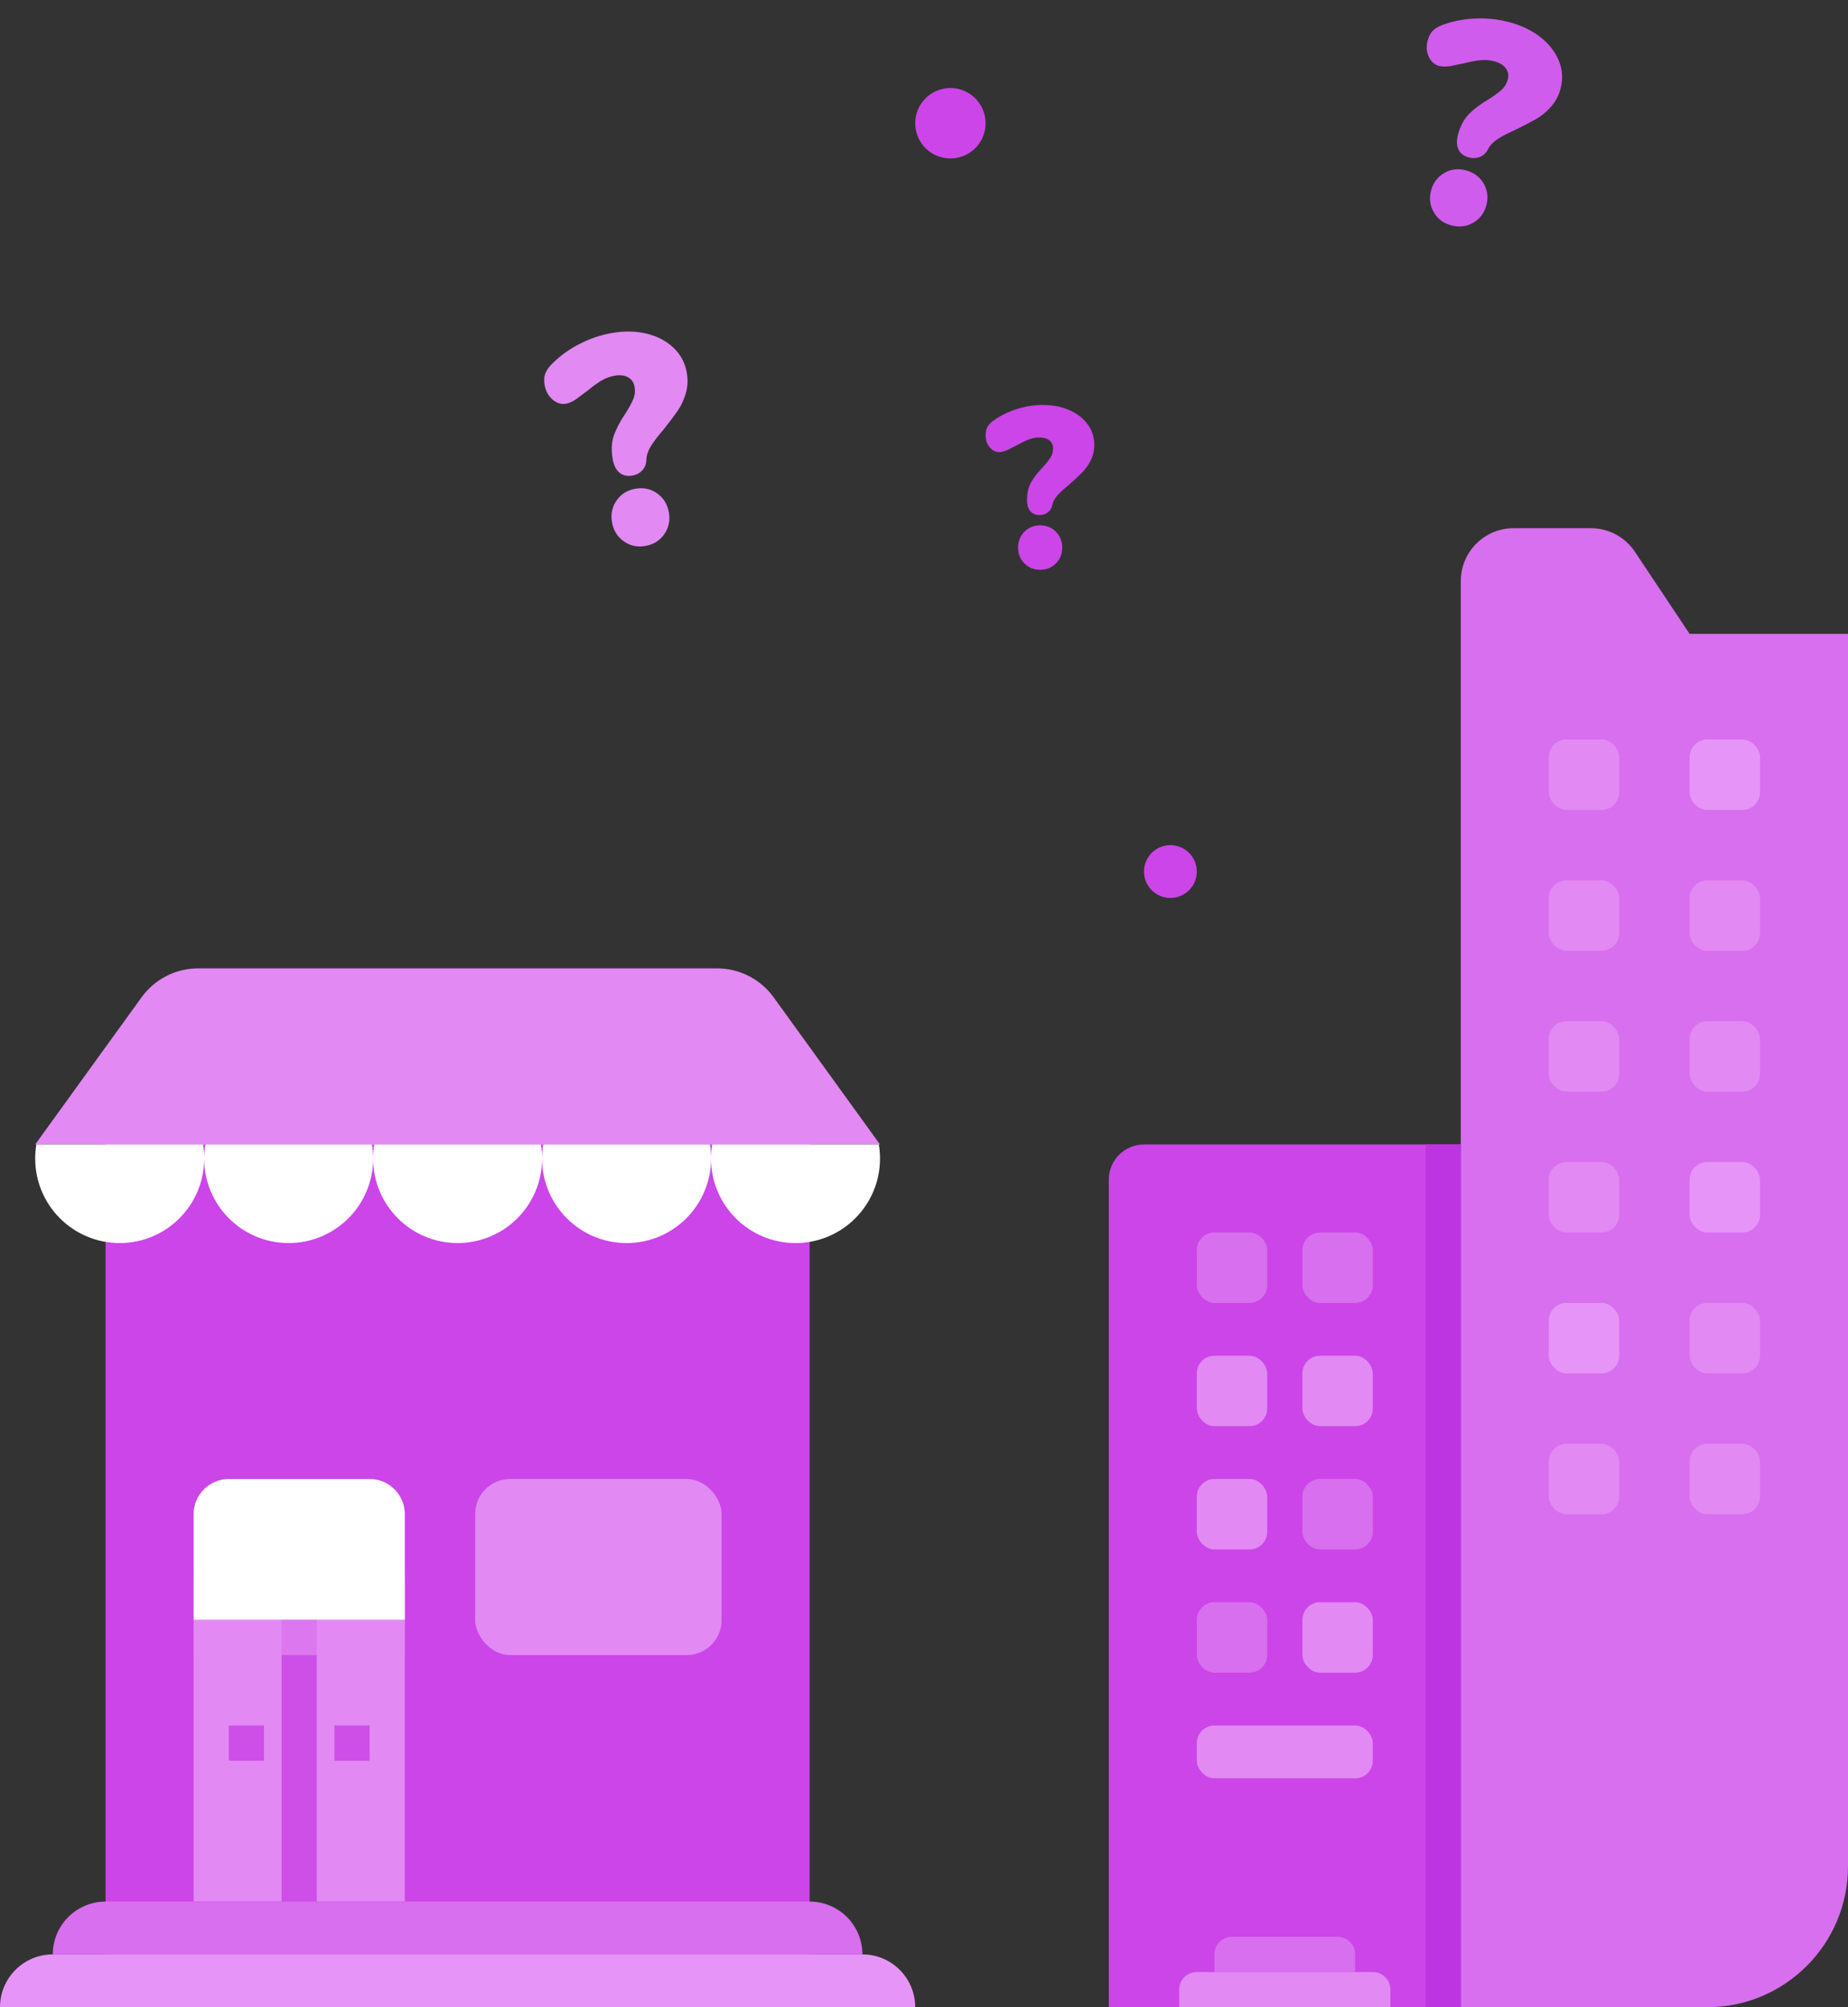 <svg width="105" height="114" viewBox="0 0 105 114" fill="none" xmlns="http://www.w3.org/2000/svg">
<rect x="0" y="0" width="105" height="114" fill="#333333" stroke="none"/>
<path fill-rule="evenodd" clip-rule="evenodd" d="M58.541 29.032C58.667 29.179 58.843 29.253 59.068 29.253C59.25 29.253 59.408 29.201 59.542 29.097C59.677 28.993 59.761 28.846 59.796 28.655C59.839 28.473 59.937 28.297 60.089 28.128C60.24 27.959 60.459 27.758 60.745 27.524C61.048 27.255 61.295 27.026 61.486 26.835C61.677 26.644 61.839 26.415 61.974 26.146C62.108 25.877 62.175 25.583 62.175 25.262C62.175 24.829 62.049 24.441 61.798 24.099C61.547 23.756 61.2 23.488 60.758 23.293C60.316 23.098 59.813 23 59.25 23C58.747 23 58.247 23.08 57.748 23.241C57.25 23.401 56.806 23.624 56.416 23.91C56.269 24.023 56.163 24.14 56.097 24.261C56.032 24.382 56 24.534 56 24.716C56 24.985 56.076 25.212 56.227 25.398C56.379 25.585 56.563 25.678 56.78 25.678C56.962 25.678 57.2 25.596 57.495 25.431L57.807 25.275C58.05 25.136 58.269 25.03 58.464 24.956C58.658 24.883 58.856 24.846 59.055 24.846C59.298 24.846 59.488 24.902 59.627 25.015C59.766 25.128 59.835 25.279 59.835 25.47C59.835 25.661 59.785 25.834 59.685 25.99C59.586 26.146 59.436 26.332 59.237 26.549C58.96 26.835 58.743 27.114 58.587 27.387C58.431 27.66 58.353 28.001 58.353 28.408C58.353 28.677 58.416 28.885 58.541 29.032ZM58.203 31.996C58.442 32.239 58.739 32.36 59.094 32.36C59.458 32.36 59.759 32.239 59.998 31.996C60.236 31.753 60.355 31.454 60.355 31.099C60.355 30.744 60.236 30.445 59.998 30.202C59.759 29.959 59.458 29.838 59.094 29.838C58.739 29.838 58.442 29.959 58.203 30.202C57.965 30.445 57.846 30.744 57.846 31.099C57.846 31.454 57.965 31.753 58.203 31.996Z" fill="#CC45E8"/>
<path fill-rule="evenodd" clip-rule="evenodd" d="M54 9C55.105 9 56 8.105 56 7C56 5.895 55.105 5 54 5C52.895 5 52 5.895 52 7C52 8.105 52.895 9 54 9Z" fill="#CC45E8"/>
<path fill-rule="evenodd" clip-rule="evenodd" d="M66.5 51C67.328 51 68 50.328 68 49.5C68 48.672 67.328 48 66.5 48C65.672 48 65 48.672 65 49.5C65 50.328 65.672 51 66.5 51Z" fill="#CC45E8"/>
<path fill-rule="evenodd" clip-rule="evenodd" d="M82.868 8.491C82.976 8.716 83.171 8.866 83.453 8.941C83.681 9.002 83.896 8.991 84.099 8.907C84.302 8.824 84.456 8.669 84.563 8.445C84.677 8.234 84.858 8.05 85.104 7.891C85.35 7.733 85.69 7.556 86.126 7.363C86.594 7.132 86.98 6.93 87.282 6.758C87.584 6.586 87.863 6.356 88.12 6.068C88.378 5.78 88.559 5.438 88.666 5.041C88.81 4.504 88.781 3.982 88.58 3.474C88.379 2.965 88.034 2.517 87.546 2.127C87.058 1.737 86.461 1.448 85.756 1.259C85.127 1.09 84.474 1.022 83.797 1.053C83.12 1.085 82.49 1.212 81.908 1.436C81.686 1.526 81.514 1.635 81.393 1.763C81.271 1.892 81.18 2.069 81.12 2.294C81.03 2.627 81.05 2.934 81.178 3.216C81.306 3.497 81.505 3.674 81.776 3.747C82.004 3.808 82.33 3.786 82.753 3.681L83.195 3.592C83.545 3.502 83.854 3.444 84.123 3.418C84.391 3.392 84.65 3.413 84.9 3.48C85.203 3.561 85.423 3.695 85.559 3.881C85.695 4.067 85.732 4.278 85.668 4.514C85.605 4.75 85.485 4.948 85.309 5.108C85.132 5.267 84.883 5.448 84.562 5.65C84.12 5.911 83.756 6.184 83.471 6.47C83.185 6.756 82.974 7.151 82.839 7.655C82.75 7.988 82.76 8.267 82.868 8.491ZM81.461 12.048C81.679 12.429 82.01 12.679 82.455 12.798C82.91 12.92 83.328 12.87 83.706 12.65C84.085 12.429 84.334 12.099 84.451 11.659C84.569 11.219 84.519 10.809 84.302 10.428C84.084 10.048 83.747 9.797 83.292 9.675C82.847 9.555 82.435 9.606 82.057 9.827C81.678 10.047 81.43 10.378 81.312 10.818C81.194 11.258 81.244 11.668 81.461 12.048Z" fill="#D05CED"/>
<path fill-rule="evenodd" clip-rule="evenodd" d="M35.199 26.847C35.394 27.008 35.637 27.063 35.927 27.012C36.161 26.971 36.353 26.868 36.503 26.704C36.652 26.539 36.727 26.33 36.729 26.077C36.743 25.833 36.829 25.584 36.986 25.332C37.143 25.08 37.379 24.771 37.694 24.405C38.024 23.99 38.29 23.638 38.492 23.349C38.694 23.06 38.851 22.728 38.963 22.351C39.075 21.975 39.095 21.58 39.022 21.167C38.924 20.609 38.674 20.138 38.272 19.754C37.871 19.37 37.364 19.103 36.75 18.952C36.136 18.802 35.467 18.79 34.742 18.918C34.094 19.032 33.468 19.249 32.862 19.569C32.257 19.888 31.736 20.277 31.299 20.734C31.134 20.912 31.024 21.087 30.968 21.258C30.912 21.429 30.904 21.632 30.946 21.866C31.007 22.212 31.156 22.488 31.394 22.693C31.631 22.899 31.89 22.977 32.169 22.928C32.403 22.887 32.691 22.726 33.033 22.447L33.4 22.176C33.681 21.942 33.939 21.756 34.173 21.616C34.407 21.477 34.653 21.385 34.91 21.34C35.222 21.285 35.48 21.314 35.685 21.427C35.889 21.541 36.013 21.721 36.056 21.966C36.099 22.212 36.074 22.446 35.981 22.67C35.889 22.893 35.738 23.167 35.531 23.492C35.239 23.923 35.023 24.332 34.884 24.719C34.745 25.106 34.722 25.562 34.814 26.086C34.876 26.432 35.004 26.686 35.199 26.847ZM35.437 30.741C35.799 30.999 36.209 31.088 36.666 31.008C37.135 30.925 37.495 30.7 37.747 30.334C37.999 29.967 38.084 29.555 38.004 29.097C37.923 28.64 37.702 28.282 37.34 28.023C36.978 27.765 36.562 27.677 36.093 27.76C35.636 27.84 35.281 28.064 35.029 28.431C34.778 28.797 34.692 29.209 34.773 29.667C34.853 30.125 35.075 30.483 35.437 30.741Z" fill="#E289F4"/>
<path fill-rule="evenodd" clip-rule="evenodd" d="M6 64H46V114H6V64Z" fill="#CC45E8"/>
<path fill-rule="evenodd" clip-rule="evenodd" d="M8.045 56.64C8.79 55.61 9.983 55 11.254 55H40.746C42.017 55 43.21 55.61 43.955 56.64L50 65H2L8.045 56.64Z" fill="#E289F4"/>
<path fill-rule="evenodd" clip-rule="evenodd" d="M2.066 65C2.023 65.26 2 65.527 2 65.8C2 68.451 4.149 70.6 6.8 70.6C9.451 70.6 11.6 68.451 11.6 65.8C11.6 68.451 13.749 70.6 16.4 70.6C19.051 70.6 21.2 68.451 21.2 65.8C21.2 68.451 23.349 70.6 26 70.6C28.65 70.6 30.798 68.453 30.8 65.803C30.802 68.453 32.95 70.6 35.6 70.6C38.251 70.6 40.4 68.451 40.4 65.8C40.4 68.451 42.549 70.6 45.2 70.6C47.851 70.6 50 68.451 50 65.8C50 65.527 49.977 65.26 49.934 65H40.466C40.423 65.26 40.4 65.527 40.4 65.8C40.4 65.527 40.377 65.26 40.334 65H30.866C30.823 65.259 30.8 65.525 30.8 65.797C30.8 65.525 30.777 65.259 30.734 65H21.266C21.223 65.26 21.2 65.527 21.2 65.8C21.2 65.527 21.177 65.26 21.134 65H11.666C11.623 65.26 11.6 65.527 11.6 65.8C11.6 65.527 11.577 65.26 11.534 65H2.066Z" fill="white"/>
<path d="M11 90C11 86.686 13.686 84 17 84C20.314 84 23 86.686 23 90V108H11V90Z" fill="#E289F4"/>
<path d="M0 114C0 112.343 1.343 111 3 111H49C50.657 111 52 112.343 52 114H0Z" fill="#E794F8"/>
<path d="M3 111C3 109.343 4.343 108 6 108H46C47.657 108 49 109.343 49 111H3Z" fill="#D86FEE"/>
<rect x="16" y="84" width="2" height="24" fill="#CE4EE8"/>
<path d="M11 86C11 84.895 11.895 84 13 84H21C22.105 84 23 84.895 23 86V92H11V86Z" fill="white"/>
<g opacity="0.7">
<rect x="11" y="92" width="12" height="2" fill="#E289F4" style="mix-blend-mode:multiply"/>
</g>
<rect x="19" y="98" width="2" height="2" fill="#CE4EE8"/>
<rect x="13" y="98" width="2" height="2" fill="#CE4EE8"/>
<rect x="27" y="84" width="14" height="10" rx="1.98" fill="#E289F4"/>
<path d="M63 67C63 65.895 63.895 65 65 65H83V114H63V67Z" fill="#CC45E8"/>
<rect x="68" y="70" width="4" height="4" rx="1" fill="#D86FEE"/>
<rect x="74" y="70" width="4" height="4" rx="1" fill="#D86FEE"/>
<rect x="68" y="77" width="4" height="4" rx="1" fill="#E289F4"/>
<rect x="74" y="77" width="4" height="4" rx="1" fill="#E289F4"/>
<rect x="68" y="84" width="4" height="4" rx="1" fill="#E289F4"/>
<rect x="74" y="84" width="4" height="4" rx="1" fill="#D86FEE"/>
<rect x="68" y="91" width="4" height="4" rx="1" fill="#D86FEE"/>
<rect x="74" y="91" width="4" height="4" rx="1" fill="#E289F4"/>
<rect x="68" y="98" width="10" height="3" rx="1" fill="#E289F4"/>
<path d="M67 113C67 112.448 67.448 112 68 112H78C78.552 112 79 112.448 79 113V114H67V113Z" fill="#E289F4"/>
<path d="M69 111C69 110.448 69.448 110 70 110H76C76.552 110 77 110.448 77 111V112H69V111Z" fill="#D86FEE"/>
<path fill-rule="evenodd" clip-rule="evenodd" d="M83 33C83 31.343 84.343 30 86 30H90.394C91.397 30 92.334 30.501 92.891 31.336L96 36H105V106C105 110.418 101.418 114 97 114H83V33Z" fill="#D86FEE"/>
<rect x="81" y="65" width="2" height="49" fill="#BD34E1"/>
<rect x="88" y="42" width="4" height="4" rx="1" fill="#E289F4"/>
<rect x="96" y="42" width="4" height="4" rx="1" fill="#E794F8"/>
<rect x="88" y="50" width="4" height="4" rx="1" fill="#E289F4"/>
<rect x="96" y="50" width="4" height="4" rx="1" fill="#E289F4"/>
<rect x="88" y="58" width="4" height="4" rx="1" fill="#E289F4"/>
<rect x="96" y="58" width="4" height="4" rx="1" fill="#E289F4"/>
<rect x="88" y="66" width="4" height="4" rx="1" fill="#E289F4"/>
<rect x="96" y="66" width="4" height="4" rx="1" fill="#E794F8"/>
<rect x="88" y="74" width="4" height="4" rx="1" fill="#E794F8"/>
<rect x="96" y="74" width="4" height="4" rx="1" fill="#E289F4"/>
<rect x="88" y="82" width="4" height="4" rx="1" fill="#E289F4"/>
<rect x="96" y="82" width="4" height="4" rx="1" fill="#E289F4"/>
<rect x="88" y="90" width="4" height="4" rx="1" fill="#D86FEE"/>
<rect x="96" y="90" width="4" height="4" rx="1" fill="#D86FEE"/>
</svg>
